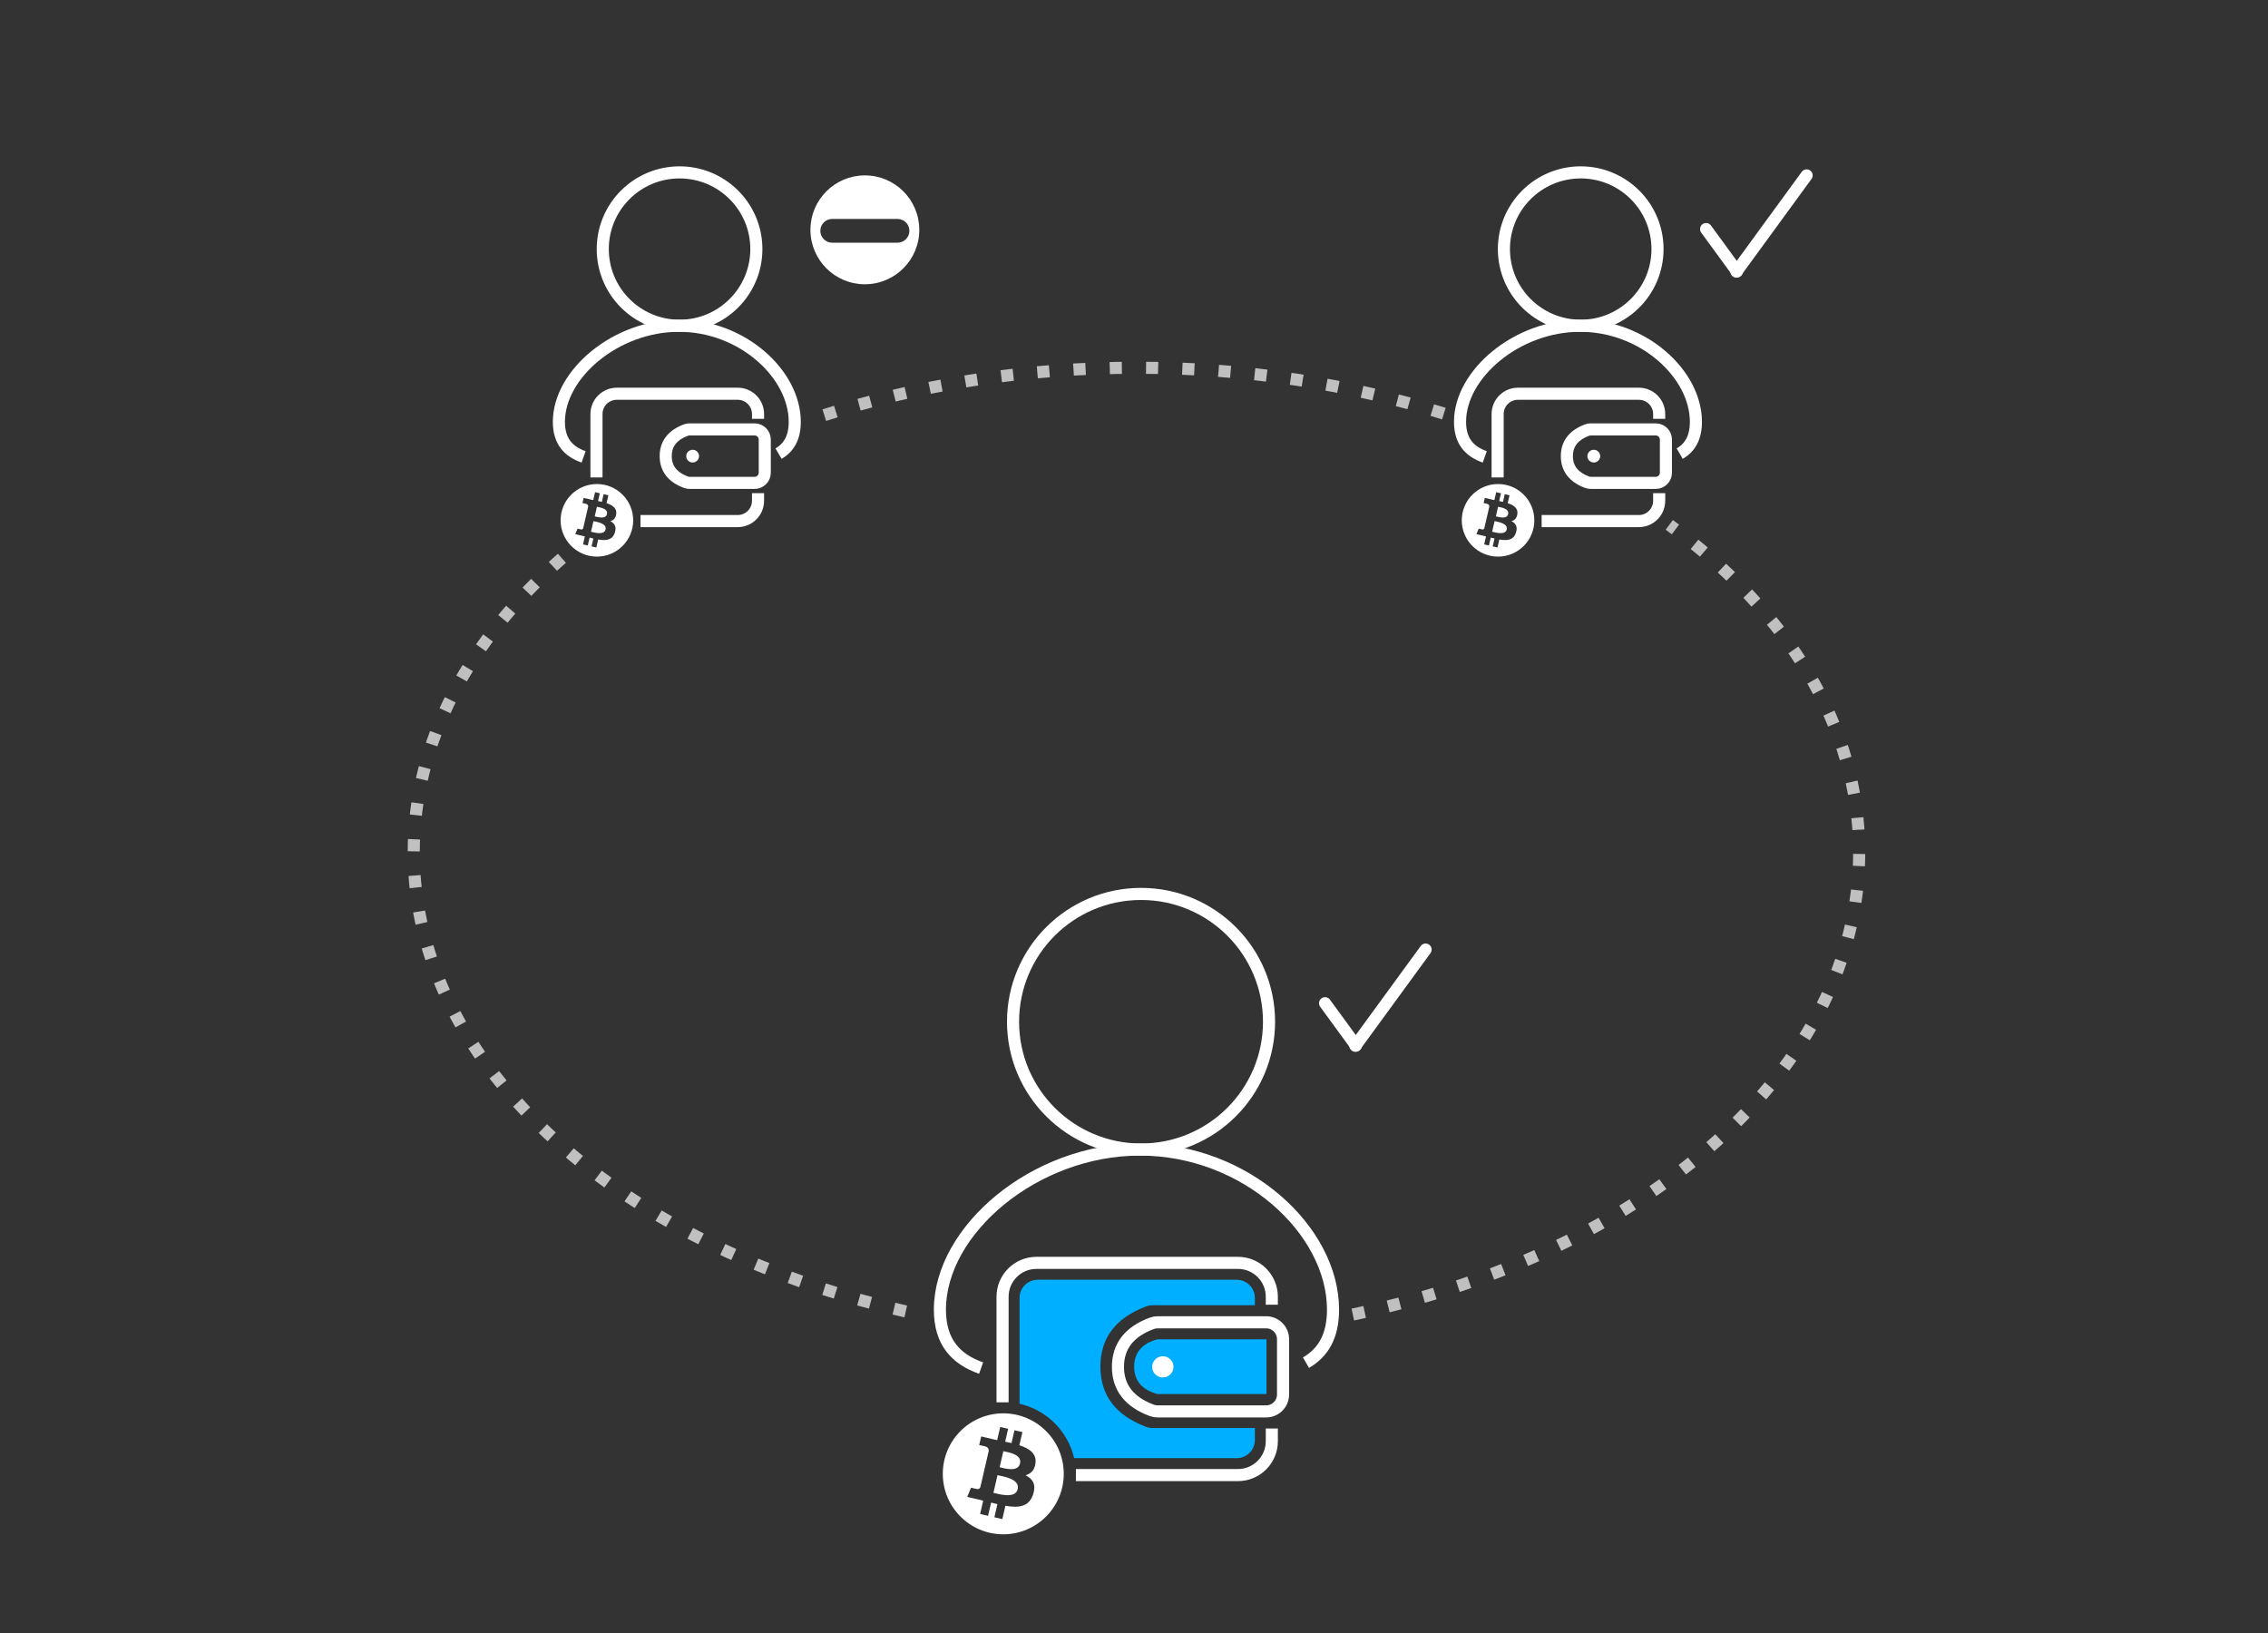 <?xml version="1.0" encoding="UTF-8"?>
<svg width="375px" height="270px" viewBox="0 0 375 270" version="1.1" xmlns="http://www.w3.org/2000/svg" xmlns:xlink="http://www.w3.org/1999/xlink">
    <rect x="0" y="0" width="375" height="270" fill="#333333" stroke="none"/>
    <!-- Generator: sketchtool 47.1 (45422) - http://www.bohemiancoding.com/sketch -->
    <title>img/tour/share</title>
    <desc>Created with sketchtool.</desc>
    <defs></defs>
    <g id="Design" stroke="none" stroke-width="1" fill="none" fill-rule="evenodd">
        <g id="Share-wallets" transform="translate(0, -64)">
            <g id="exportable" transform="translate(0, 64)">
                <g id="graphic" transform="translate(68.408, 27.802)">
                    <path d="M155.274,189.547 C203.796,179.356 239,148.983 239,113.099 C239,92.235 227.099,73.235 207.6,58.981 M170.323,40.584 C154.9,35.719 137.674,33 119.5,33 C100.814,33 83.13,35.875 67.378,41 M24.498,64.503 C9.13,77.98 8.52651283e-14,94.825 8.52651283e-14,113.099 C8.52651283e-14,148.831 34.907,179.099 83.111,189.416" id="network" stroke="#C0C0C0" stroke-width="2" stroke-dasharray="2,4"></path>
                    <g id="wallet-user" transform="translate(86, 120)">
                        <g id="user" transform="translate(1, 0)" stroke="#FFFFFF" stroke-width="2">
                            <path d="M60.529,77.501 C63.365,75.851 65,73.143 65,68.73 C65,55.622 50.577,42.264 33.089,42.264 C15.602,42.264 -6.73525336e-14,55.622 0,68.73 C-2.73771363e-14,74.058 2.578,76.9 6.812,78.397" id="Oval-2"></path>
                            <ellipse id="Oval-2" cx="33.256" cy="21.132" rx="21.163" ry="21.132"></ellipse>
                        </g>
                        <g id="btc-wallet" transform="translate(0.5, 61)">
                            <g id="wallet" transform="translate(10.5, 0)">
                                <path d="M42.077,27.31 L42.077,29.288 C42.077,30.944 40.734,32.288 39.077,32.288 L12.192,32.288 C11.161,27.824 7.639,24.313 3.169,23.298 L3.169,5.793 L3.169,5.793 C3.169,4.136 4.512,2.793 6.169,2.793 L6.169,2.793 L39.077,2.793 C40.734,2.793 42.077,4.136 42.077,5.793 L42.077,7.008 L25.193,7.008 C24.809,7.008 24.428,7.078 24.069,7.214 L24.069,7.214 C19.049,9.11 16.539,12.425 16.539,17.159 C16.539,21.893 19.049,25.208 24.069,27.104 C24.428,27.24 24.809,27.31 25.193,27.31 L25.193,27.31 L42.077,27.31 Z" id="Combined-Shape" fill="#00AFFF"></path>
                                <path d="M0.36,23.059 L0.36,5.6 C0.36,2.507 2.867,1.45631557e-15 5.96,8.8817842e-16 L39.28,0 C42.373,-5.68137151e-16 44.88,2.507 44.88,5.6 C44.88,6.069 44.88,6.509 44.88,6.921 M44.88,27.39 C44.88,28.019 44.88,28.719 44.88,29.488 C44.88,32.581 42.373,35.088 39.28,35.088 L12.486,35.088" id="Rectangle" stroke="#FFFFFF" stroke-width="2"></path>
                                <path d="M26.011,9.825 L43.936,9.825 L43.936,9.825 C45.482,9.825 46.736,11.078 46.736,12.625 L46.736,21.761 L46.736,21.761 C46.736,23.308 45.482,24.561 43.936,24.561 L26.011,24.561 L26.011,24.561 C25.679,24.561 25.351,24.503 25.04,24.388 C21.307,23.007 19.44,20.608 19.44,17.193 C19.44,13.778 21.306,11.379 25.039,9.998 L25.039,9.998 C25.35,9.883 25.679,9.825 26.011,9.825 Z" id="Rectangle" stroke="#FFFFFF" stroke-width="2"></path>
                                <path d="M25.985,12.637 L43.998,12.637 L43.998,21.693 L25.985,21.693 C23.408,21.002 22.12,19.493 22.12,17.165 C22.12,14.836 23.408,13.327 25.985,12.637 Z" id="Rectangle" fill="#00AFFF"></path>
                                <ellipse id="Oval" fill="#FFFFFF" cx="26.86" cy="17.193" rx="1.767" ry="1.754"></ellipse>
                            </g>
                            <g id="btc" transform="translate(0.977, 24.879)" fill="#FFFFFF">
                                <g id="Combined-Shape">
                                    <path d="M10,20 C4.477,20 7.46069873e-14,15.523 7.46069873e-14,10 C7.46069873e-14,4.477 4.477,2.23820962e-13 10,2.23820962e-13 C15.523,2.23820962e-13 20,4.477 20,10 C20,15.523 15.523,20 10,20 Z M13.684,10.231 C14.535,10.015 15.17,9.435 15.324,8.259 C15.537,6.653 14.319,5.817 12.661,5.276 L13.164,3.096 L11.853,2.794 L11.363,4.916 C11.018,4.836 10.664,4.762 10.313,4.688 L10.806,2.552 L9.496,2.25 L8.992,4.429 C8.707,4.369 8.427,4.31 8.155,4.247 L8.156,4.241 L6.348,3.823 L6.021,5.24 C6.021,5.24 6.994,5.445 6.974,5.459 C7.505,5.582 7.606,5.934 7.594,6.215 L7.021,8.698 L6.215,12.186 C6.153,12.349 5.992,12.597 5.621,12.511 C5.634,12.53 4.667,12.291 4.667,12.291 L4.042,13.815 L5.747,14.209 C6.065,14.283 6.376,14.36 6.682,14.433 L6.174,16.638 L7.484,16.941 L7.987,14.759 C8.346,14.85 8.693,14.933 9.032,15.011 L8.531,17.182 L9.842,17.485 L10.351,15.284 C12.584,15.665 14.256,15.459 14.932,13.409 C15.476,11.758 14.865,10.824 13.684,10.231 Z M10.01,6.262 C10.75,6.433 13.13,6.732 12.77,8.295 C12.423,9.794 10.139,9.082 9.399,8.911 L10.01,6.262 Z M8.371,13.143 L9.046,10.223 C9.935,10.428 12.781,10.812 12.384,12.531 C12.004,14.179 9.26,13.348 8.371,13.143 Z"></path>
                                </g>
                            </g>
                        </g>
                        <g id="approve" transform="translate(64.592, 9.198)" stroke="#FFFFFF" stroke-width="2" stroke-linecap="round">
                            <path d="M0.092,8.872 L5.2,15.871" id="Line"></path>
                            <path d="M16.716,0 L5.108,15.905" id="Line"></path>
                        </g>
                    </g>
                    <g id="other-users" transform="translate(23, 0)">
                        <g id="signer-reject" transform="translate(0.4, 0.7)">
                            <g id="user" transform="translate(0.6, 0)" stroke="#FFFFFF" stroke-width="2">
                                <path d="M36.317,46.5 C38.019,45.51 39,43.886 39,41.238 C39,33.373 30.346,25.358 19.853,25.358 C9.361,25.358 -4.04115202e-14,33.373 0,41.238 C-1.64262818e-14,44.435 1.547,46.14 4.087,47.038" id="Oval-2"></path>
                                <ellipse id="Oval-2" cx="19.953" cy="12.679" rx="12.698" ry="12.679"></ellipse>
                            </g>
                            <g id="btc-wallet" transform="translate(0.3, 36.6)">
                                <g id="wallet" transform="translate(6.3, 0)">
                                    <path d="M25.246,16.386 L25.246,17.573 C25.246,18.567 24.441,19.373 23.446,19.373 L7.315,19.373 C6.696,16.694 4.583,14.588 1.901,13.979 L1.901,3.476 L1.901,3.476 C1.901,2.482 2.707,1.676 3.701,1.676 L3.701,1.676 L23.446,1.676 C24.441,1.676 25.246,2.482 25.246,3.476 L25.246,4.205 L15.116,4.205 C14.885,4.205 14.657,4.247 14.441,4.328 L14.441,4.328 C11.429,5.466 9.923,7.455 9.923,10.295 C9.923,13.136 11.429,15.125 14.441,16.263 C14.657,16.344 14.885,16.386 15.116,16.386 L15.116,16.386 L25.246,16.386 Z" id="Combined-Shape"></path>
                                    <path d="M0.216,13.835 L0.216,3.36 C0.216,1.504 1.72,8.73789342e-16 3.576,5.32907052e-16 L23.568,0 C25.424,-3.40882291e-16 26.928,1.504 26.928,3.36 C26.928,3.641 26.928,3.906 26.928,4.153 M26.928,16.434 C26.928,16.812 26.928,17.231 26.928,17.693 C26.928,19.548 25.424,21.053 23.568,21.053 L7.492,21.053" id="Rectangle" stroke="#FFFFFF" stroke-width="2"></path>
                                    <path d="M15.607,5.895 L26.361,5.895 L26.361,5.895 C27.289,5.895 28.041,6.647 28.041,7.575 L28.041,13.057 L28.041,13.057 C28.041,13.985 27.289,14.737 26.361,14.737 L15.606,14.737 L15.606,14.737 C15.408,14.737 15.21,14.701 15.024,14.632 C12.784,13.804 11.664,12.365 11.664,10.316 C11.664,8.266 12.784,6.828 15.024,5.999 L15.024,5.999 C15.21,5.93 15.408,5.895 15.607,5.895 Z" id="Rectangle" stroke="#FFFFFF" stroke-width="2"></path>
                                    <path d="M15.591,7.582 L26.399,7.582 L26.399,13.016 L15.591,13.016 C14.045,12.601 13.272,11.696 13.272,10.299 C13.272,8.902 14.045,7.996 15.591,7.582 Z" id="Rectangle"></path>
                                    <ellipse id="Oval" fill="#FFFFFF" cx="16.116" cy="10.316" rx="1.06" ry="1.053"></ellipse>
                                </g>
                                <g id="btc" transform="translate(0.586, 14.927)" fill="#FFFFFF">
                                    <g id="Combined-Shape">
                                        <path d="M6,12 C2.686,12 7.46069873e-14,9.314 7.46069873e-14,6 C7.46069873e-14,2.686 2.686,2.23820962e-13 6,2.23820962e-13 C9.314,2.23820962e-13 12,2.686 12,6 C12,9.314 9.314,12 6,12 Z M8.211,6.139 C8.721,6.009 9.102,5.661 9.194,4.955 C9.322,3.992 8.591,3.49 7.597,3.166 L7.898,1.858 L7.112,1.676 L6.818,2.95 C6.611,2.902 6.399,2.857 6.188,2.813 L6.483,1.531 L5.697,1.35 L5.395,2.657 C5.224,2.621 5.056,2.586 4.893,2.548 L4.894,2.545 L3.809,2.294 L3.613,3.144 C3.613,3.144 4.196,3.267 4.184,3.275 C4.503,3.349 4.564,3.56 4.556,3.729 L4.212,5.219 L3.729,7.311 C3.692,7.41 3.595,7.558 3.373,7.507 C3.381,7.518 2.8,7.375 2.8,7.375 L2.425,8.289 L3.448,8.526 C3.639,8.57 3.826,8.616 4.009,8.66 L3.705,9.983 L4.49,10.164 L4.792,8.856 C5.007,8.91 5.216,8.96 5.419,9.007 L5.118,10.309 L5.905,10.491 L6.21,9.171 C7.55,9.399 8.554,9.276 8.959,8.045 C9.285,7.055 8.919,6.495 8.211,6.139 Z M6.006,3.757 C6.45,3.86 7.878,4.039 7.662,4.977 C7.454,5.876 6.083,5.449 5.639,5.347 L6.006,3.757 L6.006,3.757 Z M5.023,7.886 L5.428,6.134 C5.961,6.257 7.668,6.487 7.431,7.519 C7.203,8.507 5.556,8.009 5.023,7.886 Z"></path>
                                    </g>
                                </g>
                            </g>
                            <g id="reject" transform="translate(42.192, 0.498)" fill="#FFFFFF">
                                <path d="M9,18 C4.029,18 0,13.971 0,9 C0,4.029 4.029,0 9,0 C13.971,0 18,4.029 18,9 C18,13.971 13.971,18 9,18 Z M3.6,7.2 L3.6,7.2 C2.516,7.2 1.636,8.079 1.636,9.164 C1.636,10.248 2.516,11.127 3.6,11.127 L3.6,11.127 L14.4,11.127 C15.484,11.127 16.364,10.248 16.364,9.164 C16.364,8.079 15.484,7.2 14.4,7.2 L14.4,7.2 L3.6,7.2 Z" id="Combined-Shape"></path>
                            </g>
                        </g>
                        <g id="signer-approve" transform="translate(149.4, 0.7)">
                            <g id="user" transform="translate(0.6, 0)" stroke="#FFFFFF" stroke-width="2">
                                <path d="M36.317,46.5 C38.019,45.51 39,43.886 39,41.238 C39,33.373 30.346,25.358 19.853,25.358 C9.361,25.358 -4.04115202e-14,33.373 0,41.238 C-1.64262818e-14,44.435 1.547,46.14 4.087,47.038" id="Oval-2"></path>
                                <ellipse id="Oval-2" cx="19.953" cy="12.679" rx="12.698" ry="12.679"></ellipse>
                            </g>
                            <g id="btc-wallet" transform="translate(0.3, 36.6)">
                                <g id="wallet" transform="translate(6.3, 0)">
                                    <path d="M25.246,16.386 L25.246,17.573 C25.246,18.567 24.441,19.373 23.446,19.373 L7.315,19.373 C6.696,16.694 4.583,14.588 1.901,13.979 L1.901,3.476 L1.901,3.476 C1.901,2.482 2.707,1.676 3.701,1.676 L3.701,1.676 L23.446,1.676 C24.441,1.676 25.246,2.482 25.246,3.476 L25.246,4.205 L15.116,4.205 C14.885,4.205 14.657,4.247 14.441,4.328 L14.441,4.328 C11.429,5.466 9.923,7.455 9.923,10.295 C9.923,13.136 11.429,15.125 14.441,16.263 C14.657,16.344 14.885,16.386 15.116,16.386 L15.116,16.386 L25.246,16.386 Z" id="Combined-Shape"></path>
                                    <path d="M0.216,13.835 L0.216,3.36 C0.216,1.504 1.72,8.73789342e-16 3.576,5.32907052e-16 L23.568,0 C25.424,-3.40882291e-16 26.928,1.504 26.928,3.36 C26.928,3.641 26.928,3.906 26.928,4.153 M26.928,16.434 C26.928,16.812 26.928,17.231 26.928,17.693 C26.928,19.548 25.424,21.053 23.568,21.053 L7.492,21.053" id="Rectangle" stroke="#FFFFFF" stroke-width="2"></path>
                                    <path d="M15.607,5.895 L26.361,5.895 L26.361,5.895 C27.289,5.895 28.041,6.647 28.041,7.575 L28.041,13.057 L28.041,13.057 C28.041,13.985 27.289,14.737 26.361,14.737 L15.606,14.737 L15.606,14.737 C15.408,14.737 15.21,14.701 15.024,14.632 C12.784,13.804 11.664,12.365 11.664,10.316 C11.664,8.266 12.784,6.828 15.024,5.999 L15.024,5.999 C15.21,5.93 15.408,5.895 15.607,5.895 Z" id="Rectangle" stroke="#FFFFFF" stroke-width="2"></path>
                                    <path d="M15.591,7.582 L26.399,7.582 L26.399,13.016 L15.591,13.016 C14.045,12.601 13.272,11.696 13.272,10.299 C13.272,8.902 14.045,7.996 15.591,7.582 Z" id="Rectangle"></path>
                                    <ellipse id="Oval" fill="#FFFFFF" cx="16.116" cy="10.316" rx="1.06" ry="1.053"></ellipse>
                                </g>
                                <g id="btc" transform="translate(0.586, 14.927)" fill="#FFFFFF">
                                    <g id="Combined-Shape">
                                        <path d="M6,12 C2.686,12 7.46069873e-14,9.314 7.46069873e-14,6 C7.46069873e-14,2.686 2.686,2.23820962e-13 6,2.23820962e-13 C9.314,2.23820962e-13 12,2.686 12,6 C12,9.314 9.314,12 6,12 Z M8.211,6.139 C8.721,6.009 9.102,5.661 9.194,4.955 C9.322,3.992 8.591,3.49 7.597,3.166 L7.898,1.858 L7.112,1.676 L6.818,2.95 C6.611,2.902 6.399,2.857 6.188,2.813 L6.483,1.531 L5.697,1.35 L5.395,2.657 C5.224,2.621 5.056,2.586 4.893,2.548 L4.894,2.545 L3.809,2.294 L3.613,3.144 C3.613,3.144 4.196,3.267 4.184,3.275 C4.503,3.349 4.564,3.56 4.556,3.729 L4.212,5.219 L3.729,7.311 C3.692,7.41 3.595,7.558 3.373,7.507 C3.381,7.518 2.8,7.375 2.8,7.375 L2.425,8.289 L3.448,8.526 C3.639,8.57 3.826,8.616 4.009,8.66 L3.705,9.983 L4.49,10.164 L4.792,8.856 C5.007,8.91 5.216,8.96 5.419,9.007 L5.118,10.309 L5.905,10.491 L6.21,9.171 C7.55,9.399 8.554,9.276 8.959,8.045 C9.285,7.055 8.919,6.495 8.211,6.139 Z M6.006,3.757 C6.45,3.86 7.878,4.039 7.662,4.977 C7.454,5.876 6.083,5.449 5.639,5.347 L6.006,3.757 L6.006,3.757 Z M5.023,7.886 L5.428,6.134 C5.961,6.257 7.668,6.487 7.431,7.519 C7.203,8.507 5.556,8.009 5.023,7.886 Z"></path>
                                    </g>
                                </g>
                            </g>
                            <g id="approve" transform="translate(41.192, 0.498)" stroke="#FFFFFF" stroke-width="2" stroke-linecap="round">
                                <path d="M0.092,8.872 L5.2,15.871" id="Line"></path>
                                <path d="M16.716,0 L5.108,15.905" id="Line"></path>
                            </g>
                        </g>
                    </g>
                </g>
            </g>
        </g>
    </g>
</svg>